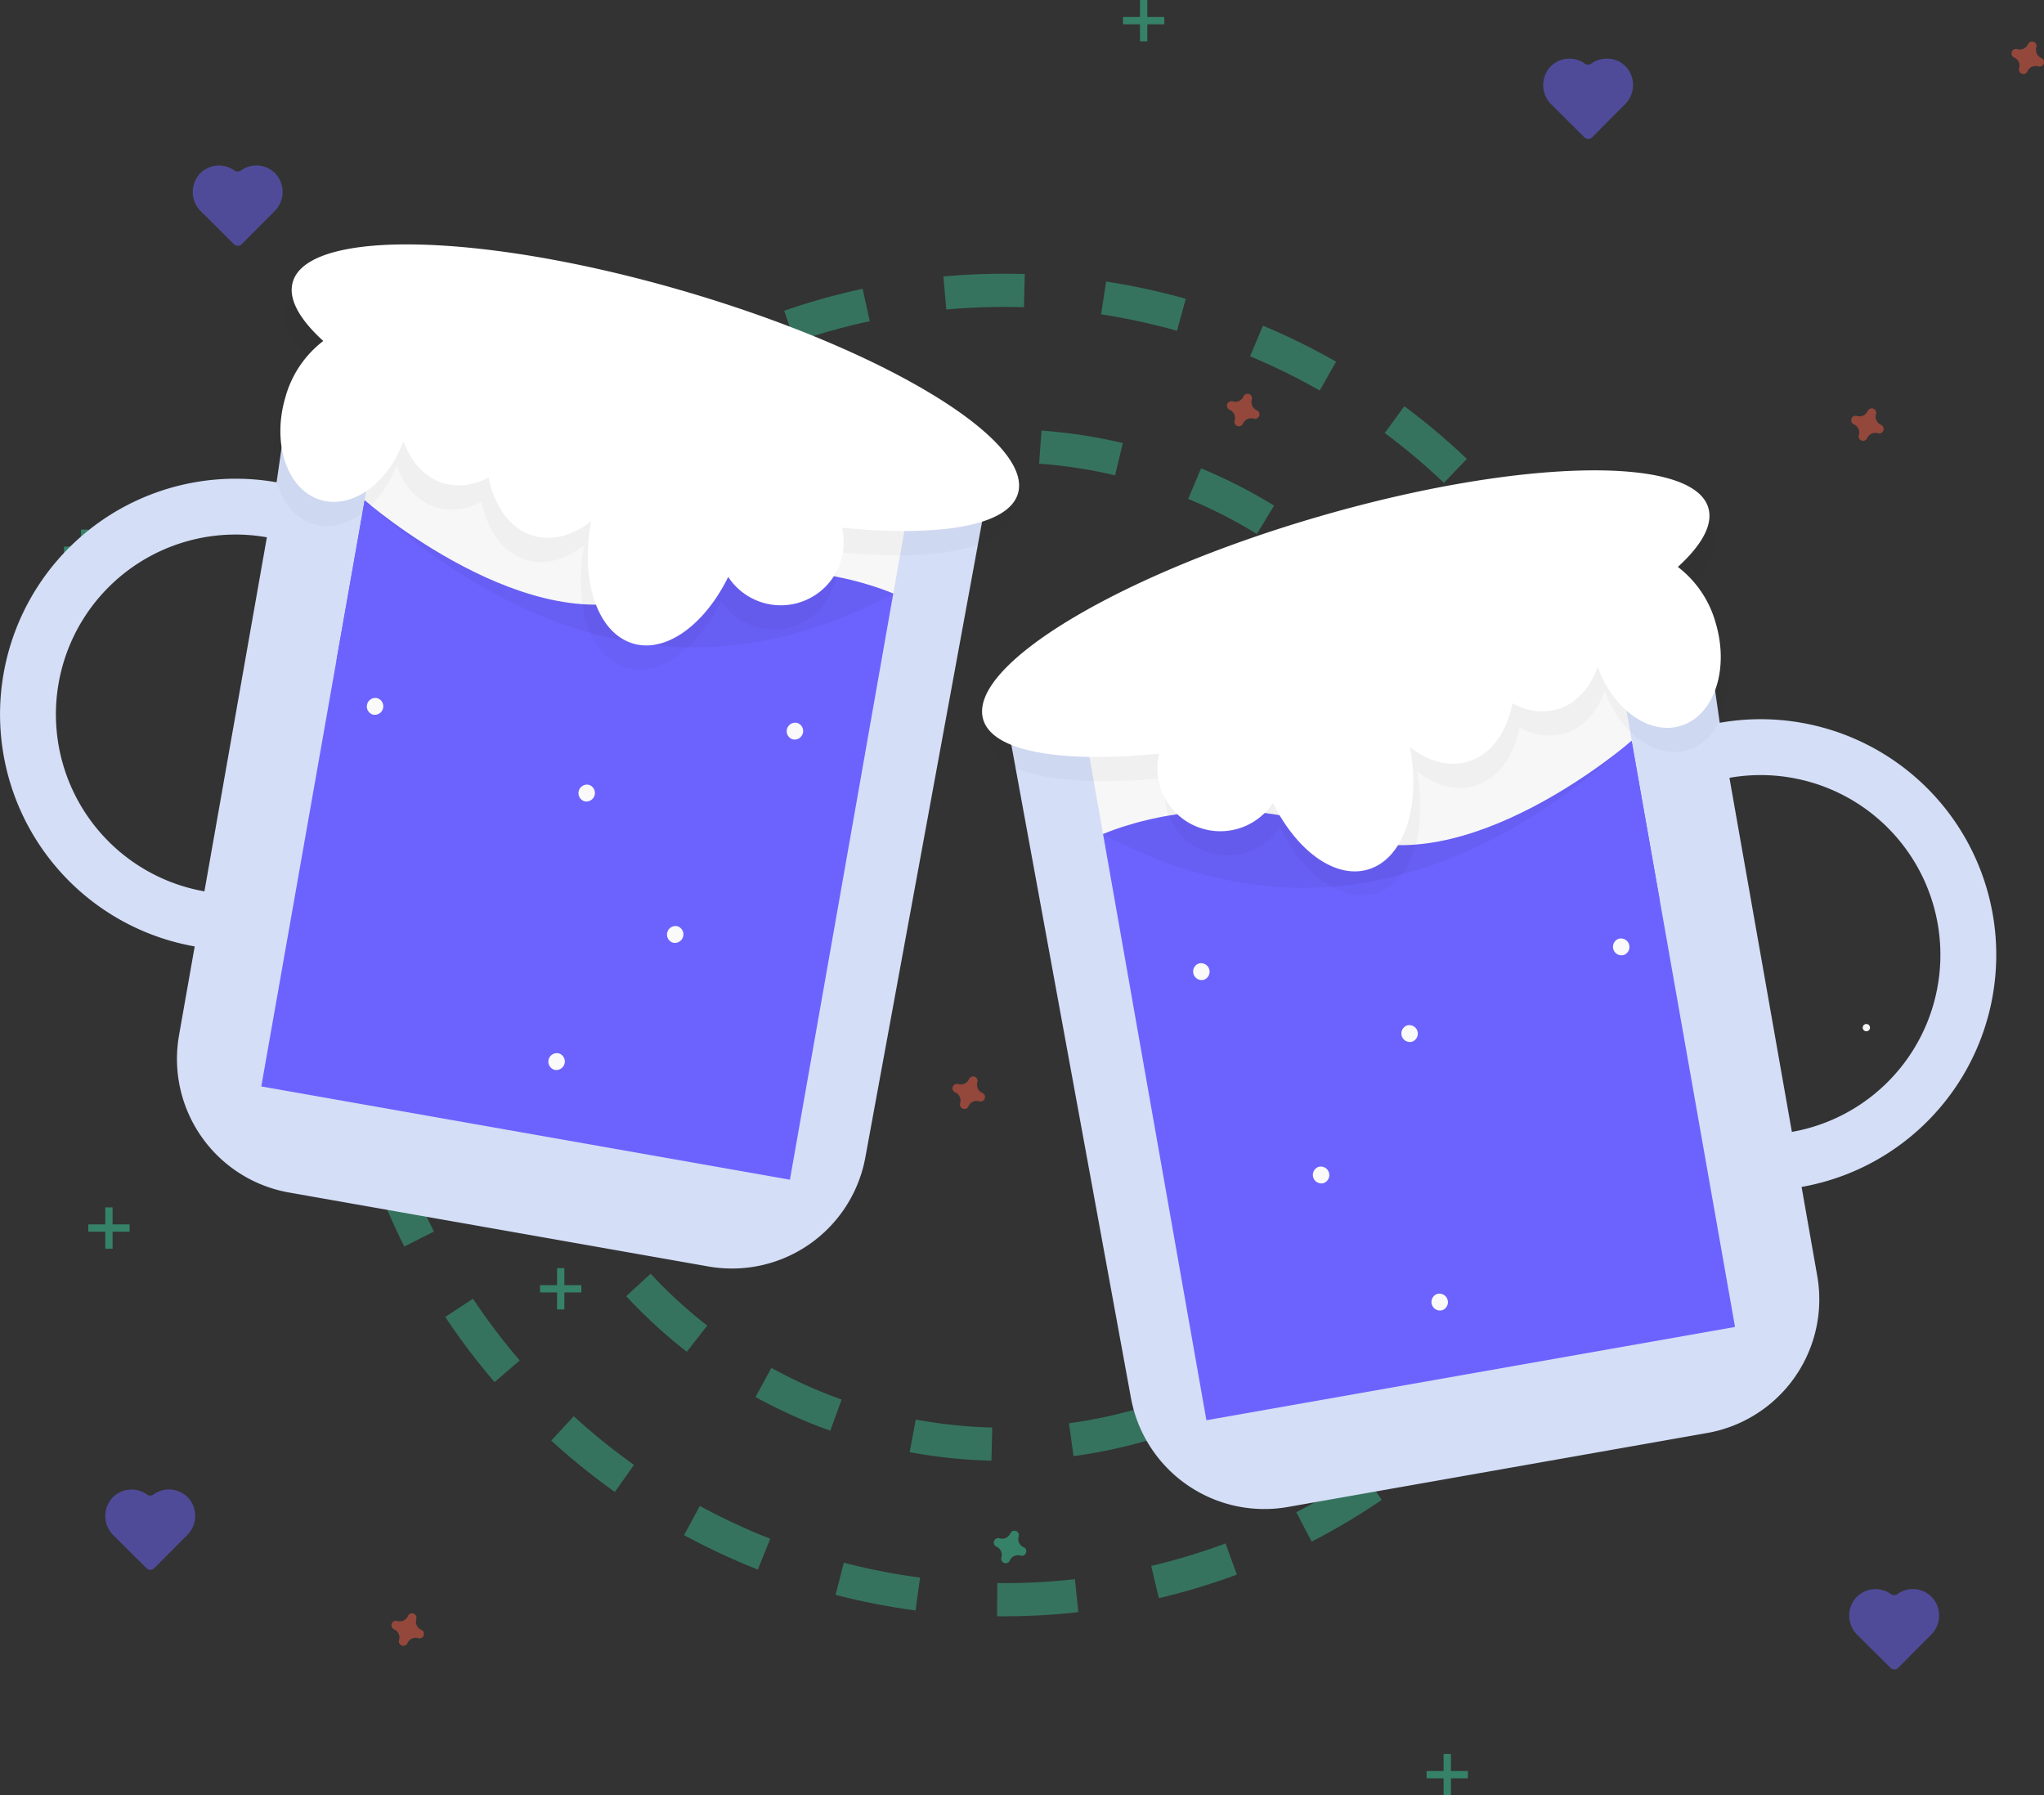 <svg id="undraw_Beer_celebration_cefj" xmlns="http://www.w3.org/2000/svg" width="308.077" height="270.538" viewBox="0 0 308.077 270.538">
  <rect x="0" y="0" width="308.077" height="270.538" fill="#333333" stroke="none"/>
  <circle id="Ellipse_1" data-name="Ellipse 1" cx="98.66" cy="98.66" r="98.66" transform="translate(52.663 43.747)" fill="none" stroke="#3ad29f" stroke-miterlimit="10" stroke-width="5" stroke-dasharray="12" opacity="0.4"/>
  <circle id="Ellipse_2" data-name="Ellipse 2" cx="75.231" cy="75.231" r="75.231" transform="translate(76.092 67.177)" fill="none" stroke="#3ad29f" stroke-miterlimit="10" stroke-width="5" stroke-dasharray="12" opacity="0.4"/>
  <path id="Path_2" data-name="Path 2" d="M946.661,503.1a.549.549,0,1,0-.53-.549A.55.55,0,0,0,946.661,503.1Z" transform="translate(-665.377 -347.695)" fill="#f5f5f5"/>
  <g id="Group_8" data-name="Group 8" transform="translate(278.722 239.456)" opacity="0.5">
    <path id="Path_3" data-name="Path 3" d="M946.856,735.358a3.988,3.988,0,0,0-5.2.484,4.073,4.073,0,0,0,.162,5.678l4.971,4.944a.83.83,0,0,0,1.174,0l4.944-4.971a4.073,4.073,0,0,0,.13-5.678,3.988,3.988,0,0,0-5.2-.455A.837.837,0,0,1,946.856,735.358Z" transform="translate(-940.582 -734.597)" fill="#6c63ff"/>
  </g>
  <g id="Group_9" data-name="Group 9" transform="translate(15.872 224.447)" opacity="0.5">
    <path id="Path_4" data-name="Path 4" d="M228.856,694.358a3.988,3.988,0,0,0-5.2.484,4.073,4.073,0,0,0,.162,5.678l4.971,4.944a.83.83,0,0,0,1.174,0l4.944-4.971a4.073,4.073,0,0,0,.13-5.678,3.987,3.987,0,0,0-5.2-.455A.837.837,0,0,1,228.856,694.358Z" transform="translate(-222.582 -693.597)" fill="#6c63ff"/>
  </g>
  <g id="Group_10" data-name="Group 10" transform="translate(29.051 24.929)" opacity="0.5">
    <path id="Path_5" data-name="Path 5" d="M264.856,149.358a3.988,3.988,0,0,0-5.2.484,4.073,4.073,0,0,0,.162,5.678l4.971,4.944a.83.83,0,0,0,1.174,0l4.944-4.971a4.073,4.073,0,0,0,.13-5.678,3.988,3.988,0,0,0-5.2-.455A.837.837,0,0,1,264.856,149.358Z" transform="translate(-258.582 -148.597)" fill="#6c63ff"/>
  </g>
  <g id="Group_11" data-name="Group 11" transform="translate(232.595 8.822)" opacity="0.5">
    <path id="Path_6" data-name="Path 6" d="M820.856,105.358a3.987,3.987,0,0,0-5.2.484,4.073,4.073,0,0,0,.162,5.678l4.971,4.944a.83.83,0,0,0,1.174,0l4.944-4.971a4.073,4.073,0,0,0,.13-5.678,3.988,3.988,0,0,0-5.2-.455.837.837,0,0,1-.977,0Z" transform="translate(-814.582 -104.597)" fill="#6c63ff"/>
  </g>
  <g id="Group_12" data-name="Group 12" transform="translate(169.261)" opacity="0.5">
    <rect id="Rectangle_7" data-name="Rectangle 7" width="1.098" height="6.223" transform="translate(2.563)" fill="#3ad29f"/>
    <rect id="Rectangle_8" data-name="Rectangle 8" width="1.098" height="6.223" transform="translate(6.223 2.563) rotate(90)" fill="#3ad29f"/>
  </g>
  <g id="Group_13" data-name="Group 13" transform="translate(9.647 79.807)" opacity="0.5">
    <rect id="Rectangle_9" data-name="Rectangle 9" width="1.098" height="6.223" transform="translate(2.563)" fill="#3ad29f"/>
    <rect id="Rectangle_10" data-name="Rectangle 10" width="1.098" height="6.223" transform="translate(6.223 2.563) rotate(90)" fill="#3ad29f"/>
  </g>
  <g id="Group_14" data-name="Group 14" transform="translate(215.022 264.314)" opacity="0.5">
    <rect id="Rectangle_11" data-name="Rectangle 11" width="1.098" height="6.223" transform="translate(2.563)" fill="#3ad29f"/>
    <rect id="Rectangle_12" data-name="Rectangle 12" width="1.098" height="6.223" transform="translate(6.223 2.563) rotate(90)" fill="#3ad29f"/>
  </g>
  <g id="Group_15" data-name="Group 15" transform="translate(13.308 181.945)" opacity="0.5">
    <rect id="Rectangle_13" data-name="Rectangle 13" width="1.098" height="6.223" transform="translate(2.563)" fill="#3ad29f"/>
    <rect id="Rectangle_14" data-name="Rectangle 14" width="1.098" height="6.223" transform="translate(6.223 2.563) rotate(90)" fill="#3ad29f"/>
  </g>
  <g id="Group_16" data-name="Group 16" transform="translate(81.4 191.097)" opacity="0.5">
    <rect id="Rectangle_15" data-name="Rectangle 15" width="1.098" height="6.223" transform="translate(2.563)" fill="#3ad29f"/>
    <rect id="Rectangle_16" data-name="Rectangle 16" width="1.098" height="6.223" transform="translate(6.223 2.563) rotate(90)" fill="#3ad29f"/>
  </g>
  <path id="Path_7" data-name="Path 7" d="M344.886,747.075a1.345,1.345,0,0,1-.749-1.626.654.654,0,0,0,.029-.149h0a.675.675,0,0,0-1.212-.447h0a.646.646,0,0,0-.075.132,1.345,1.345,0,0,1-1.626.75.644.644,0,0,0-.149-.029h0a.675.675,0,0,0-.447,1.212h0a.641.641,0,0,0,.132.075,1.345,1.345,0,0,1,.75,1.626.645.645,0,0,0-.029.149h0a.675.675,0,0,0,1.212.447h0a.647.647,0,0,0,.075-.132,1.345,1.345,0,0,1,1.626-.75.647.647,0,0,0,.149.029h0a.675.675,0,0,0,.447-1.212h0A.65.65,0,0,0,344.886,747.075Z" transform="translate(-281.389 -501.472)" fill="#f55f44" opacity="0.5"/>
  <path id="Path_8" data-name="Path 8" d="M592.886,713.075a1.345,1.345,0,0,1-.75-1.626.644.644,0,0,0,.029-.149h0a.675.675,0,0,0-1.212-.447h0a.643.643,0,0,0-.075.133,1.345,1.345,0,0,1-1.626.75.643.643,0,0,0-.149-.029h0a.675.675,0,0,0-.447,1.212h0a.651.651,0,0,0,.133.075,1.345,1.345,0,0,1,.75,1.626.644.644,0,0,0-.029.149h0a.674.674,0,0,0,1.212.447h0a.646.646,0,0,0,.075-.132,1.345,1.345,0,0,1,1.626-.75.649.649,0,0,0,.149.029h0a.675.675,0,0,0,.447-1.212h0A.645.645,0,0,0,592.886,713.075Z" transform="translate(-438.6 -479.919)" fill="#3ad29f" opacity="0.5"/>
  <path id="Path_9" data-name="Path 9" d="M688.886,245.075a1.345,1.345,0,0,1-.75-1.626.651.651,0,0,0,.029-.149h0a.675.675,0,0,0-1.212-.447h0a.646.646,0,0,0-.075.132,1.345,1.345,0,0,1-1.626.75.645.645,0,0,0-.149-.029h0a.675.675,0,0,0-.447,1.212h0a.649.649,0,0,0,.132.075,1.345,1.345,0,0,1,.75,1.626.647.647,0,0,0-.029.149h0a.674.674,0,0,0,1.212.447h0a.642.642,0,0,0,.075-.132,1.345,1.345,0,0,1,1.626-.75.647.647,0,0,0,.149.029h0a.675.675,0,0,0,.447-1.212h0A.649.649,0,0,0,688.886,245.075Z" transform="translate(-499.456 -183.248)" fill="#f55f44" opacity="0.5"/>
  <path id="Path_10" data-name="Path 10" d="M945.886,251.075a1.345,1.345,0,0,1-.75-1.626.647.647,0,0,0,.029-.149h0a.675.675,0,0,0-1.212-.447h0a.643.643,0,0,0-.075.132,1.345,1.345,0,0,1-1.626.75.645.645,0,0,0-.149-.029h0a.675.675,0,0,0-.447,1.212h0a.644.644,0,0,0,.132.075,1.345,1.345,0,0,1,.75,1.626.651.651,0,0,0-.029.149h0a.675.675,0,0,0,1.212.447h0a.648.648,0,0,0,.075-.132,1.345,1.345,0,0,1,1.626-.75.648.648,0,0,0,.149.029h0a.675.675,0,0,0,.447-1.212h0A.643.643,0,0,0,945.886,251.075Z" transform="translate(-662.372 -187.051)" fill="#f55f44" opacity="0.5"/>
  <path id="Path_11" data-name="Path 11" d="M575.886,526.075a1.345,1.345,0,0,1-.749-1.626.655.655,0,0,0,.029-.149h0a.675.675,0,0,0-1.212-.447h0a.645.645,0,0,0-.075.132,1.345,1.345,0,0,1-1.626.75.652.652,0,0,0-.149-.029h0a.675.675,0,0,0-.447,1.212h0a.643.643,0,0,0,.132.075,1.345,1.345,0,0,1,.75,1.626.653.653,0,0,0-.029.149h0a.675.675,0,0,0,1.212.447h0a.651.651,0,0,0,.075-.132,1.345,1.345,0,0,1,1.626-.749.657.657,0,0,0,.149.029h0a.675.675,0,0,0,.447-1.212h0A.648.648,0,0,0,575.886,526.075Z" transform="translate(-427.824 -361.377)" fill="#f55f44" opacity="0.5"/>
  <path id="Path_12" data-name="Path 12" d="M1011.886,100.075a1.345,1.345,0,0,1-.75-1.626.641.641,0,0,0,.029-.149h0a.675.675,0,0,0-1.212-.447h0a.643.643,0,0,0-.075.132,1.345,1.345,0,0,1-1.626.75.645.645,0,0,0-.149-.029h0a.675.675,0,0,0-.447,1.212h0a.649.649,0,0,0,.132.075,1.345,1.345,0,0,1,.75,1.626.647.647,0,0,0-.029.149h0a.675.675,0,0,0,1.212.447h0a.648.648,0,0,0,.075-.132,1.345,1.345,0,0,1,1.626-.75.648.648,0,0,0,.149.029h0a.675.675,0,0,0,.447-1.212h0A.641.641,0,0,0,1011.886,100.075Z" transform="translate(-704.21 -91.33)" fill="#f55f44" opacity="0.5"/>
  <path id="Path_13" data-name="Path 13" d="M699.662,334.331l-1.881-13.153L591.9,332.236,610.893,435.92A20.443,20.443,0,0,0,634.577,452.5l63.2-11.149a20.443,20.443,0,0,0,16.581-23.684L712,404.272a35.51,35.51,0,0,0-12.337-69.941Zm10.875,61.649-9.412-53.357a27.09,27.09,0,0,1,9.412,53.357Z" transform="translate(-440.46 -225.412)" fill="#d4def7"/>
  <rect id="Rectangle_17" data-name="Rectangle 17" width="80.905" height="50.52" transform="matrix(0.985, -0.174, 0.174, 0.985, 161.737, 100.091)" fill="#f7f7f7"/>
  <path id="Path_16" data-name="Path 16" d="M633.356,399.491s17.56-7.93,36.052-.04,43.623-14.015,43.623-14.015l4.258,24.138L661.665,427.21,645.4,425.618Z" transform="translate(-467.105 -273.803)" fill="#6c63ff"/>
  <path id="Path_17" data-name="Path 17" d="M633.356,399.491s17.56-7.93,36.052-.04,43.623-14.015,43.623-14.015l4.258,24.138L661.665,427.21,645.4,425.618Z" transform="translate(-467.105 -273.803)" opacity="0.05"/>
  <path id="Path_18" data-name="Path 18" d="M728.612,473.764l-79.675,14.055-15.581-88.328q40.046,21.486,79.675-14.055Z" transform="translate(-467.105 -273.803)" fill="#6c63ff"/>
  <path id="Path_19" data-name="Path 19" d="M671.328,476.991a1.282,1.282,0,0,0,.717,2.46A1.282,1.282,0,0,0,671.328,476.991Z" transform="translate(-490.613 -331.804)" fill="#fafafa"/>
  <path id="Path_20" data-name="Path 20" d="M769.45,613.014a1.282,1.282,0,0,0,.717,2.46A1.282,1.282,0,0,0,769.45,613.014Z" transform="translate(-552.814 -418.031)" fill="#fafafa"/>
  <path id="Path_21" data-name="Path 21" d="M720.619,560.7a1.282,1.282,0,0,0,.717,2.46A1.282,1.282,0,0,0,720.619,560.7Z" transform="translate(-521.86 -384.869)" fill="#fafafa"/>
  <path id="Path_22" data-name="Path 22" d="M757.06,502.485a1.282,1.282,0,0,0,.717,2.46A1.282,1.282,0,0,0,757.06,502.485Z" transform="translate(-544.96 -347.966)" fill="#fafafa"/>
  <path id="Path_23" data-name="Path 23" d="M844.187,466.807a1.282,1.282,0,0,0,.717,2.46A1.282,1.282,0,0,0,844.187,466.807Z" transform="translate(-600.191 -325.349)" fill="#fafafa"/>
  <path id="Path_24" data-name="Path 24" d="M179.772,264.214a35.51,35.51,0,0,0,28.8,41.139l-2.363,13.4a20.443,20.443,0,0,0,16.581,23.684L286,353.582A20.443,20.443,0,0,0,309.68,337l18.139-98.746L222.792,222.48l-1.88,12.933A35.51,35.51,0,0,0,179.772,264.214Zm8.292,1.463A27.09,27.09,0,0,1,219.449,243.7l-9.412,53.357A27.09,27.09,0,0,1,188.064,265.677Z" transform="translate(-179.226 -162.735)" fill="#d4def7"/>
  <rect id="Rectangle_18" data-name="Rectangle 18" width="80.905" height="50.52" transform="matrix(-0.985, -0.174, 0.174, -0.985, 130.375, 113.599)" fill="#f7f7f7"/>
  <path id="Path_27" data-name="Path 27" d="M401.659,300.491s-17.56-7.93-36.052-.04-43.623-14.015-43.623-14.015l-4.258,24.138L373.35,328.21l16.266-1.592Z" transform="translate(-267.023 -211.046)" fill="#6c63ff"/>
  <path id="Path_28" data-name="Path 28" d="M401.659,300.491s-17.56-7.93-36.052-.04-43.623-14.015-43.623-14.015l-4.258,24.138L373.35,328.21l16.266-1.592Z" transform="translate(-267.023 -211.046)" opacity="0.05"/>
  <path id="Path_29" data-name="Path 29" d="M286.8,374.764l79.675,14.055,15.581-88.327q-40.046,21.486-79.675-14.055Z" transform="translate(-247.416 -211.046)" fill="#6c63ff"/>
  <path id="Path_30" data-name="Path 30" d="M504.706,377.991a1.282,1.282,0,0,1-.717,2.46A1.282,1.282,0,0,1,504.706,377.991Z" transform="translate(-384.534 -269.047)" fill="#fafafa"/>
  <path id="Path_31" data-name="Path 31" d="M406.585,514.014a1.282,1.282,0,0,1-.717,2.46A1.282,1.282,0,0,1,406.585,514.014Z" transform="translate(-322.334 -355.274)" fill="#fafafa"/>
  <path id="Path_32" data-name="Path 32" d="M455.415,461.7a1.282,1.282,0,0,1-.717,2.46A1.282,1.282,0,0,1,455.415,461.7Z" transform="translate(-353.288 -322.112)" fill="#fafafa"/>
  <path id="Path_33" data-name="Path 33" d="M418.974,403.485a1.282,1.282,0,0,1-.717,2.46A1.282,1.282,0,0,1,418.974,403.485Z" transform="translate(-330.188 -285.208)" fill="#fafafa"/>
  <path id="Path_34" data-name="Path 34" d="M331.847,367.807a1.282,1.282,0,0,1-.717,2.46A1.282,1.282,0,0,1,331.847,367.807Z" transform="translate(-274.957 -262.592)" fill="#fafafa"/>
  <path id="Path_35" data-name="Path 35" d="M697.922,283.728c-2.347-8.049-28.717-7.439-58.9,1.361s-52.748,22.459-50.4,30.508c1.431,4.909,11.8,6.6,26.52,5.169a9.485,9.485,0,0,0,17.154,7.408c3.534,7.185,9.341,11.5,14.312,10.047,5.441-1.586,8.019-9.529,6.328-18.447,2.741,2.143,5.834,3.042,8.7,2.206,3.5-1.02,5.89-4.394,6.773-8.812a8.882,8.882,0,0,0,6.739.919c2.82-.822,4.923-3.175,6.1-6.371,2.327,6.336,7.691,10.258,12.424,8.878,5.03-1.467,7.444-8.365,5.39-15.407a16.035,16.035,0,0,0-5.732-8.566C696.947,289.319,698.657,286.248,697.922,283.728Z" transform="translate(-439.373 -203.546)" opacity="0.03"/>
  <path id="Path_36" data-name="Path 36" d="M695.02,273.775c-2.347-8.049-28.717-7.439-58.9,1.361s-52.748,22.459-50.4,30.508c1.431,4.909,11.8,6.6,26.52,5.169a9.485,9.485,0,0,0,17.154,7.408c3.534,7.185,9.341,11.5,14.312,10.047,5.441-1.586,8.019-9.529,6.328-18.447,2.74,2.143,5.834,3.042,8.7,2.206,3.5-1.02,5.89-4.394,6.772-8.812a8.882,8.882,0,0,0,6.739.919c2.82-.822,4.923-3.175,6.1-6.371,2.327,6.336,7.691,10.258,12.424,8.878,5.03-1.467,7.444-8.365,5.39-15.407a16.036,16.036,0,0,0-5.732-8.566C694.045,279.367,695.755,276.3,695.02,273.775Z" transform="translate(-437.533 -197.238)" fill="#fff"/>
  <path id="Path_37" data-name="Path 37" d="M289.64,184.728c2.347-8.049,28.717-7.439,58.9,1.361s52.748,22.459,50.4,30.508c-1.431,4.909-11.8,6.6-26.52,5.169a9.485,9.485,0,0,1-17.154,7.408c-3.534,7.185-9.34,11.5-14.312,10.047-5.441-1.586-8.019-9.529-6.327-18.447-2.741,2.143-5.834,3.042-8.7,2.206-3.5-1.02-5.89-4.394-6.772-8.812a8.882,8.882,0,0,1-6.739.919c-2.82-.822-4.923-3.175-6.1-6.371-2.327,6.336-7.691,10.258-12.424,8.878-5.03-1.467-7.444-8.365-5.39-15.407a16.035,16.035,0,0,1,5.732-8.566C290.615,190.319,288.905,187.248,289.64,184.728Z" transform="translate(-246.571 -138.594)" opacity="0.03"/>
  <path id="Path_38" data-name="Path 38" d="M292.542,174.775c2.347-8.049,28.717-7.439,58.9,1.361s52.748,22.459,50.4,30.508c-1.431,4.909-11.8,6.6-26.52,5.169a9.485,9.485,0,0,1-17.154,7.408c-3.534,7.185-9.341,11.5-14.312,10.047-5.441-1.586-8.019-9.529-6.328-18.447-2.74,2.143-5.834,3.042-8.7,2.206-3.5-1.02-5.89-4.394-6.772-8.812a8.882,8.882,0,0,1-6.739.919c-2.82-.822-4.923-3.175-6.1-6.371-2.328,6.336-7.691,10.258-12.424,8.878-5.03-1.467-7.444-8.365-5.39-15.407a16.035,16.035,0,0,1,5.732-8.566C293.517,180.367,291.807,177.3,292.542,174.775Z" transform="translate(-248.411 -132.286)" fill="#fff"/>
</svg>
